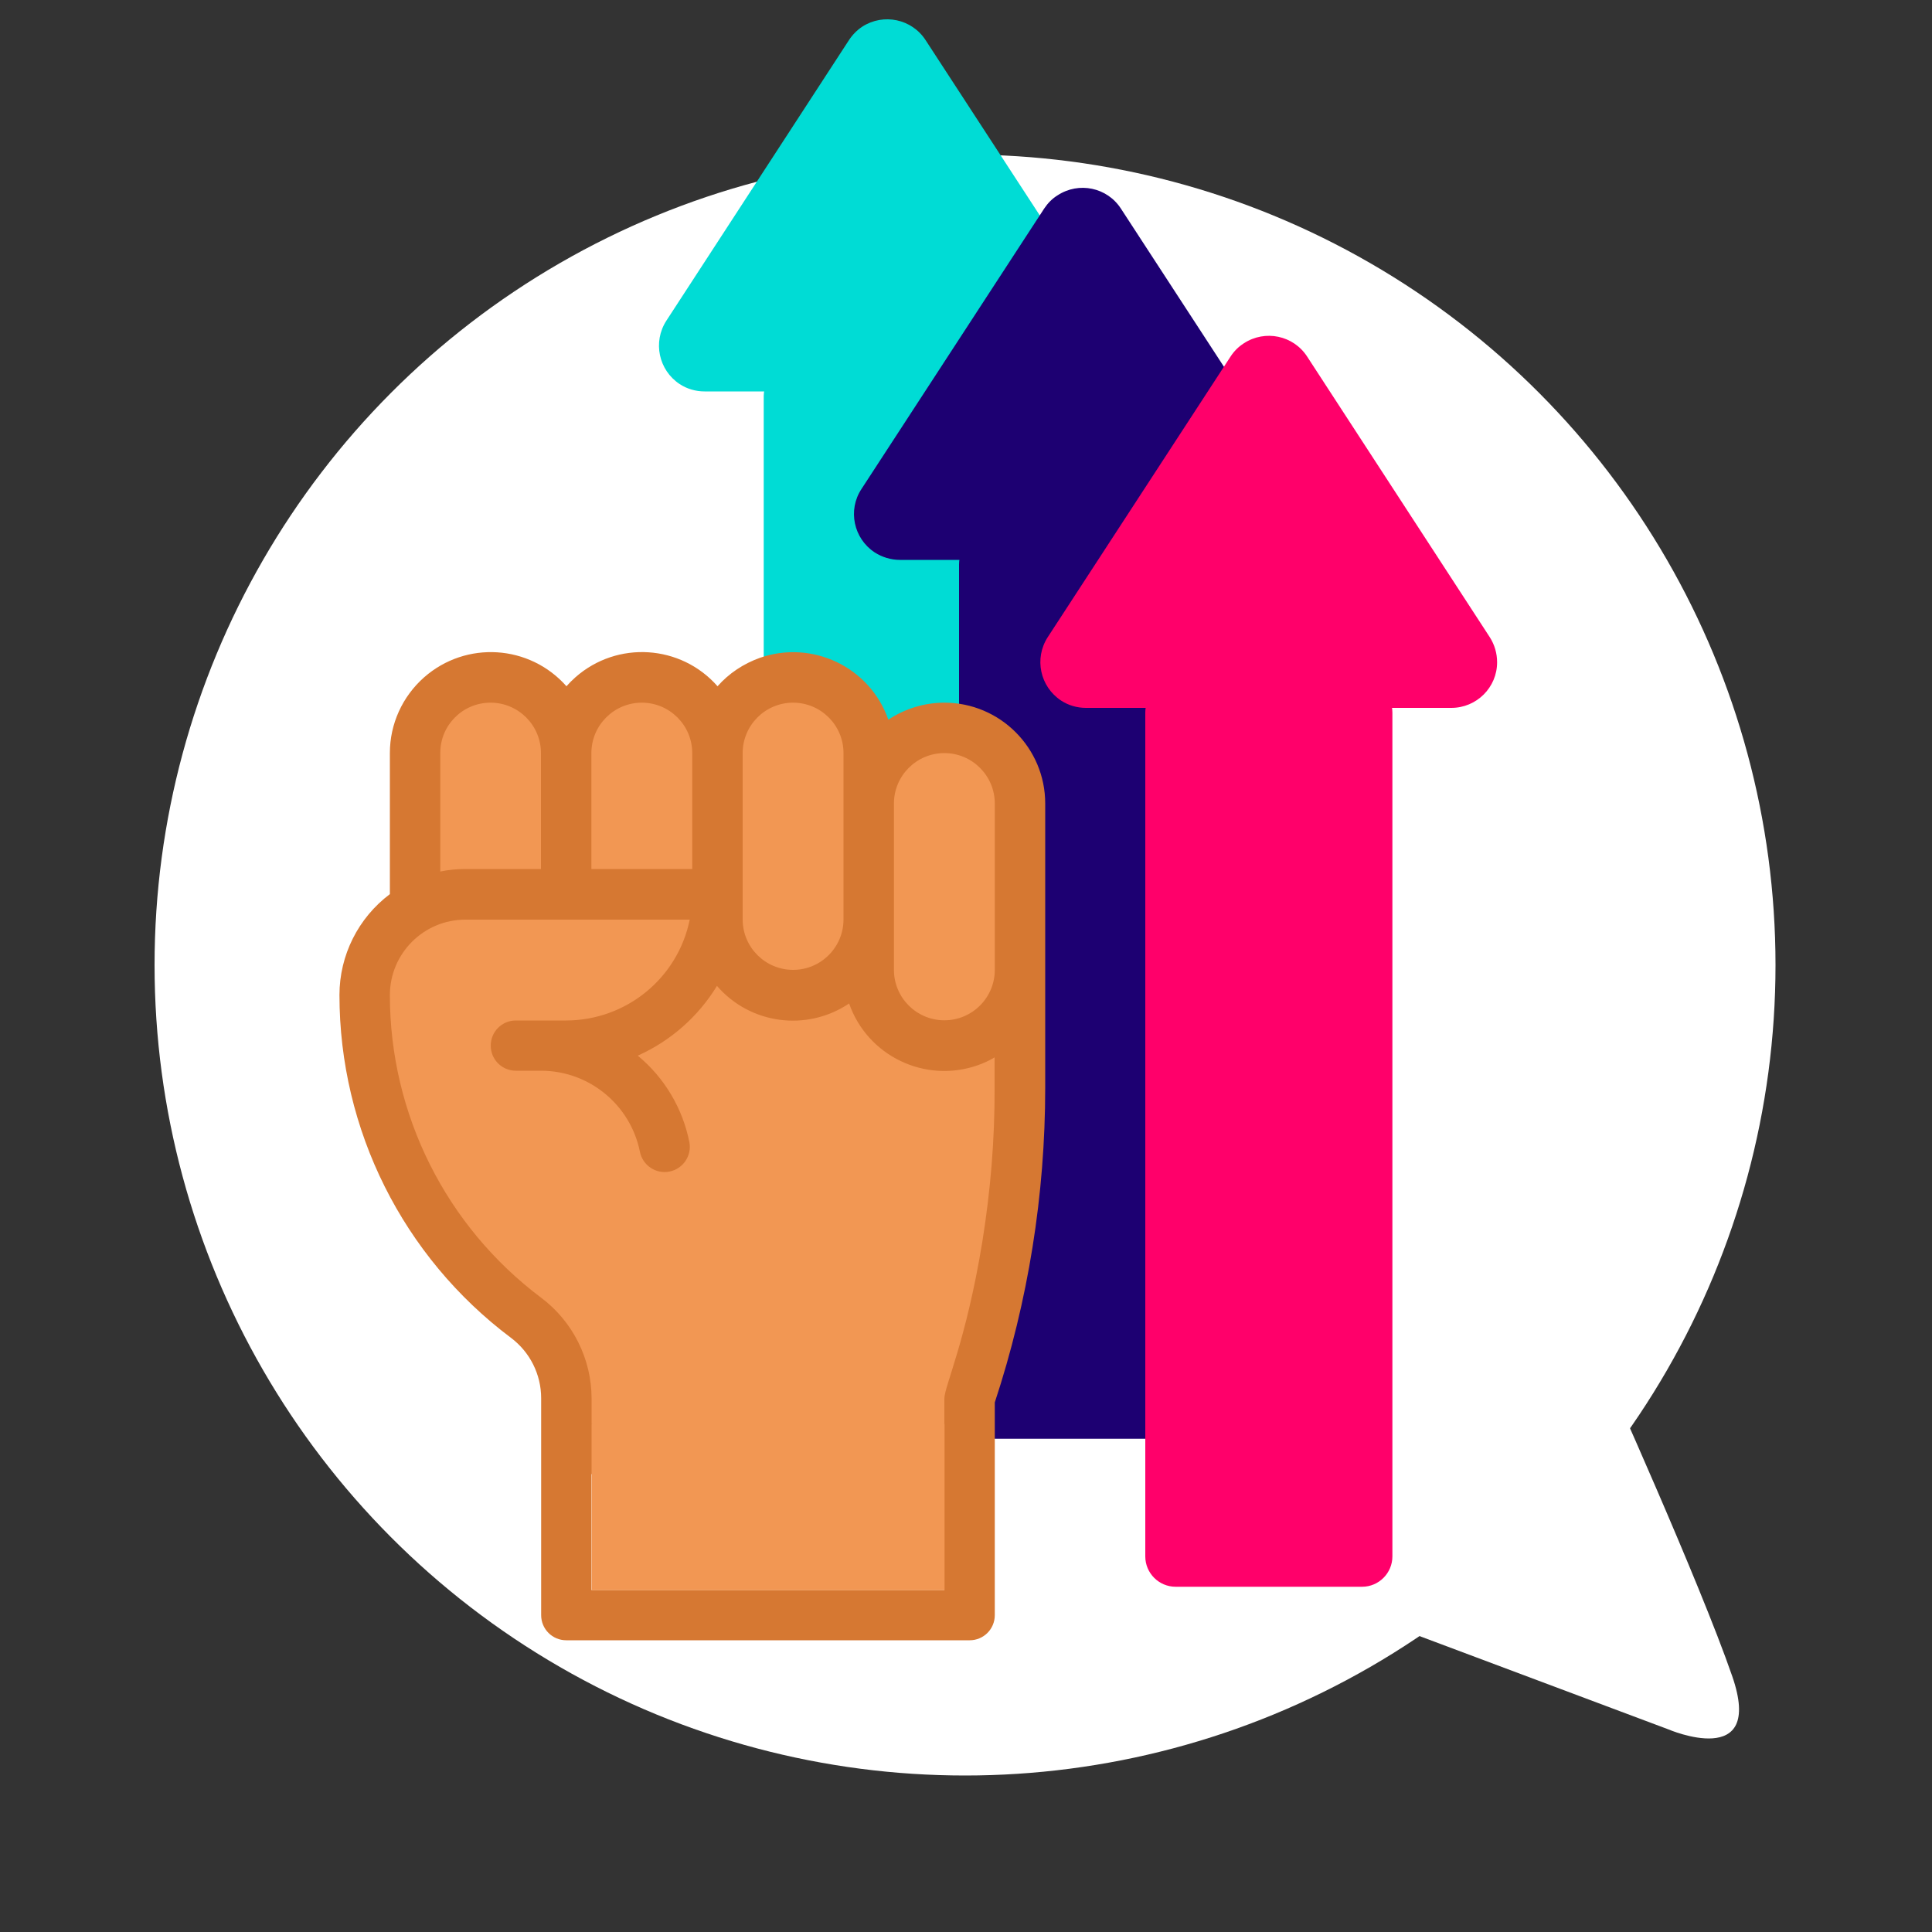 <?xml version="1.0" encoding="utf-8"?>
<!-- Generator: Adobe Illustrator 23.0.1, SVG Export Plug-In . SVG Version: 6.00 Build 0)  -->
<svg version="1.1" id="Layer_1" xmlns="http://www.w3.org/2000/svg" xmlns:xlink="http://www.w3.org/1999/xlink" x="0px" y="0px"
	 viewBox="0 0 1000 1000" style="enable-background:new 0 0 1000 1000;" xml:space="preserve">
<rect x="0" y="0" width="1000" height="1000" fill="#333333" stroke="none"/>
<style type="text/css">
	.st0{fill:#FFFFFF;}
	.st1{fill:#00DCD5;}
	.st2{fill:#1D0072;}
	.st3{fill:#FF006A;}
	.st4{fill:#F29753;}
	.st5{fill:#D67832;}
</style>
<g id="speech_x5F_bubble">
	<g id="logo_ideas">
		<g id="logo_v1_yellow">
			<g id="speech_bubble">
				<circle id="circle" class="st0" cx="499.5" cy="499.5" r="419.5"/>
				<path id="dash" class="st0" d="M716.5,840l147,55.1c0,0,50.1,21.6,33.1-27.5c-17-49.2-66.1-158-66.1-158L716.5,840z"/>
			</g>
		</g>
	</g>
</g>
<g>
	<g>
		<path class="st1" d="M439.4,20.8L344.9,166c-7.1,11-4,25.6,6.9,32.8c3.8,2.5,8.3,3.8,12.9,3.8h189.1c13.1,0,23.7-10.6,23.7-23.7
			c0-4.6-1.3-9.1-3.8-12.9L479.1,20.8c-7.1-11-21.8-14.1-32.8-7C443.6,15.6,441.2,18,439.4,20.8z"/>
		<path class="st1" d="M411,189.3h96.5c8.6,0,15.7,7,15.7,15.7v436.8c0,8.6-7,15.7-15.7,15.7H411c-8.6,0-15.7-7-15.7-15.7V205
			C395.4,196.3,402.4,189.3,411,189.3z"/>
	</g>
	<g>
		<path class="st2" d="M540.5,107.9l-94.6,145.2c-7.2,10.9-4.1,25.6,6.8,32.8c3.9,2.5,8.4,3.9,13.1,3.9h189.1
			c13.1,0,23.7-10.6,23.7-23.7c0-4.6-1.3-9.1-3.8-12.9l-94.6-145.2c-7.1-11-21.8-14.1-32.8-6.9C544.6,102.8,542.3,105.2,540.5,107.9
			z"/>
		<path class="st2" d="M512.1,276.5h96.5c8.6,0,15.7,7,15.7,15.7v436.8c0,8.6-7,15.7-15.7,15.7h-96.5c-8.6,0-15.7-7-15.7-15.7V292.1
			C496.4,283.5,503.4,276.5,512.1,276.5z"/>
	</g>
	<g>
		<path class="st3" d="M636.9,184.6l-94.6,145.2c-7.1,11-4,25.6,6.9,32.8c3.8,2.5,8.3,3.8,12.9,3.8h189.1
			c13.1,0,23.7-10.6,23.7-23.6c0-4.6-1.3-9.1-3.8-13l-94.5-145.2c-7.1-11-21.8-14.1-32.8-6.9C641,179.5,638.7,181.8,636.9,184.6z"/>
		<path class="st3" d="M608.5,353.1H705c8.6,0,15.7,7,15.7,15.7v436.8c0,8.6-7,15.7-15.7,15.7h-96.5c-8.6,0-15.7-7-15.7-15.7V368.8
			C592.8,360.1,599.8,353.1,608.5,353.1z"/>
	</g>
</g>
<polygon class="st4" points="218.8,461.7 216.2,375.6 259.2,344.2 287.9,374.3 316.6,357.3 353.5,358.9 364.9,370.3 414.5,345.5 
	445.8,375.6 449.7,388.6 484.9,375.6 525.4,401.7 528,585.6 499.3,726.5 494.1,747.4 298.3,748.7 287.9,707 218.8,628.7 
	182.2,534.7 199.2,477.3 "/>
<path class="st5" d="M488.8,363.7c-10.3,0-20.4,3.1-29,8.8c-9.5-27.2-39.3-41.5-66.5-32c-8.4,3-16,8-21.9,14.7
	c-19-21.6-51.9-23.7-73.5-4.7c-1.7,1.5-3.3,3.1-4.7,4.7c-19.1-21.6-52-23.7-73.7-4.6c-11.2,9.9-17.7,24.1-17.7,39.1v73.1
	c-16.4,12.3-26.1,31.7-26.1,52.2c0,69.8,32.9,135.5,88.7,177.4c9.9,7.4,15.7,19,15.7,31.3V836c0,7.2,5.8,13,13,13h208.8
	c7.2,0,13-5.8,13-13V725.9C532.2,673.4,541,618.4,541,563V415.9C541,387.1,517.6,363.7,488.8,363.7
	C488.8,363.7,488.8,363.7,488.8,363.7z M488.8,389.8c14.4,0,26.1,11.7,26.1,26.1V502c0,14.4-11.7,26.1-26.1,26.1
	s-26.1-11.7-26.1-26.1v-86.1C462.7,401.5,474.4,389.8,488.8,389.8z M410.5,363.7c14.4,0,26.1,11.7,26.1,26.1v86.1
	c0,14.4-11.7,26.1-26.1,26.1s-26.1-11.7-26.1-26.1v-86.1C384.4,375.4,396.1,363.7,410.5,363.7z M332.2,363.7
	c14.4,0,26.1,11.7,26.1,26.1v60h-52.2v-60C306.1,375.4,317.8,363.7,332.2,363.7z M253.9,363.7c14.4,0,26.1,11.7,26.1,26.1v60h-39.1
	c-4.4,0-8.8,0.4-13,1.3v-61.3C227.8,375.4,239.5,363.7,253.9,363.7z M306.1,823v-60h182.7v60H306.1z M508.5,642.4
	c-8.4,51.7-19.7,75.2-19.7,81.5v13H306.2v-13c0-20.5-9.7-39.9-26.1-52.2c-49.3-37-78.3-95-78.3-156.6c0-21.6,17.5-39.1,39.1-39.1
	H357c-6.2,30.4-32.9,52.1-63.9,52.2H267c-7.2,0-13,5.8-13,13c0,7.2,5.8,13,13,13h13c24.9,0,46.3,17.6,51.2,41.9
	c1.4,7.1,8.3,11.7,15.3,10.3c7.1-1.4,11.7-8.3,10.3-15.3c-3.5-17.5-12.9-33.3-26.7-44.7c17-7.6,31.3-20.2,41-36.1
	c17.2,19.9,46.5,23.8,68.4,9.1c9.5,27.2,39.3,41.5,66.5,32c3.1-1.1,6-2.4,8.8-4.1v15.8C514.9,589.7,512.7,616.2,508.5,642.4z"/>
<path class="st4" d="M306.2,737v86.1h182.7V737C488.8,737,393.6,692.6,306.2,737z"/>
</svg>
